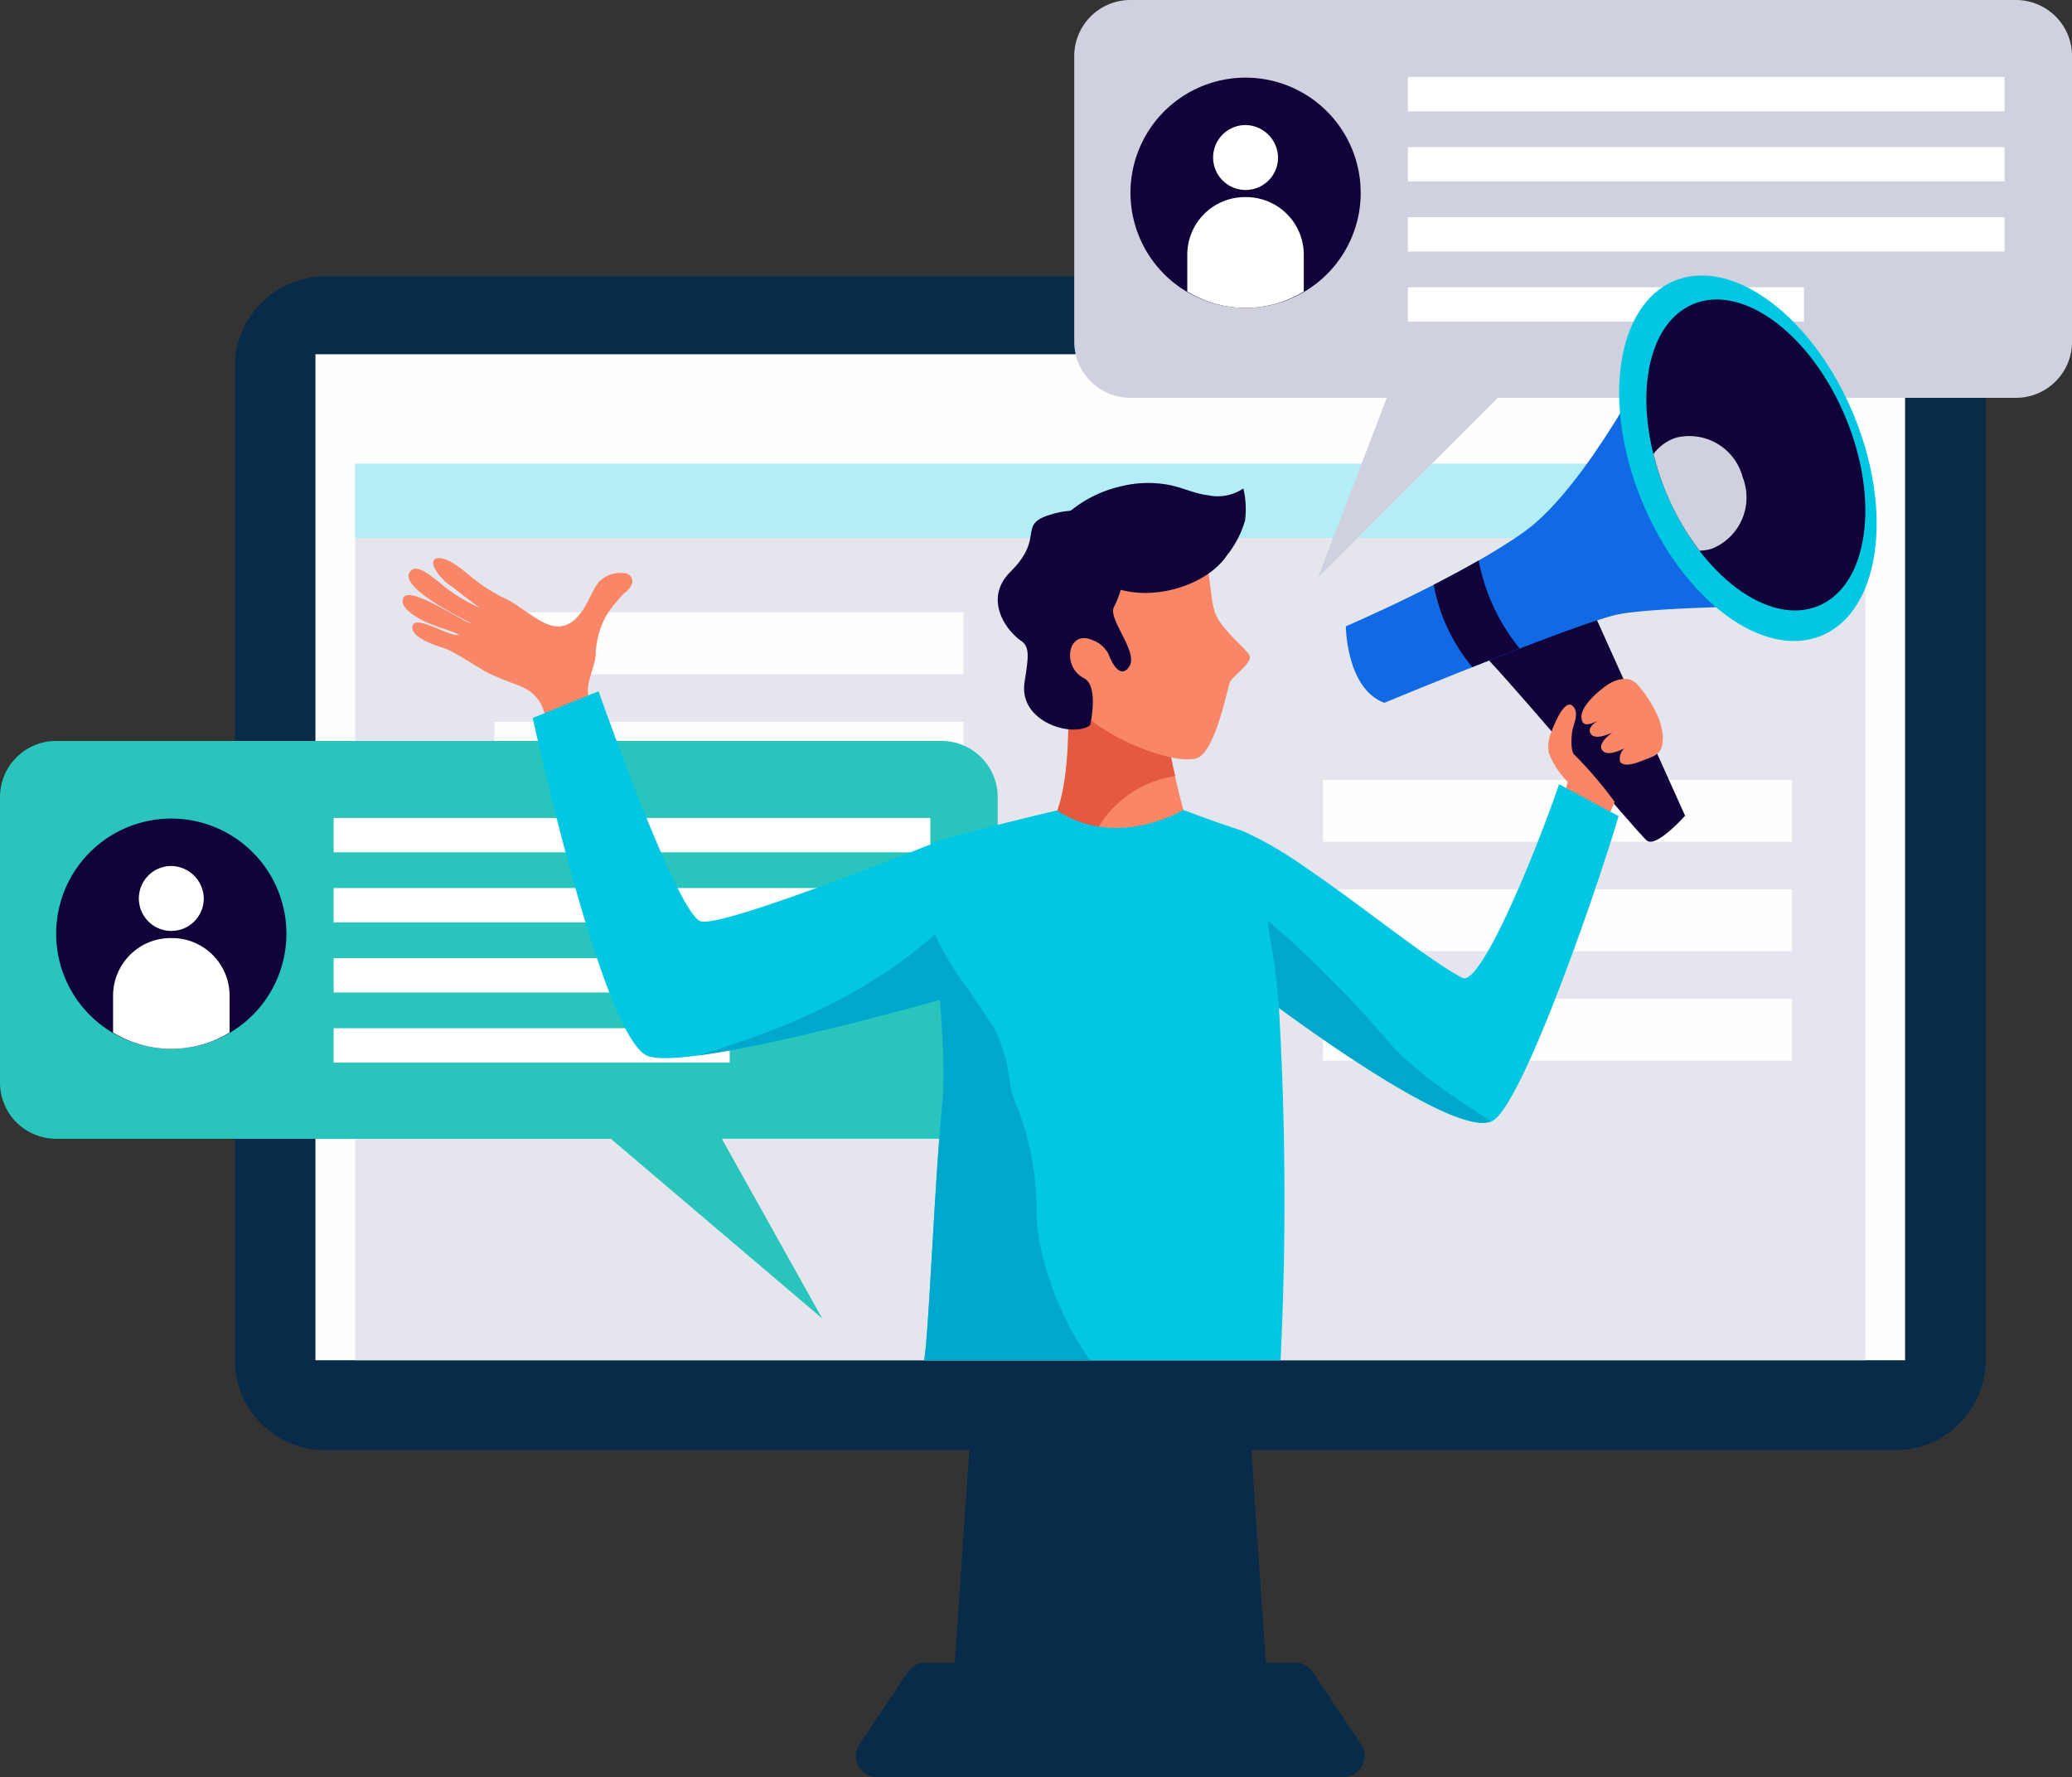 <svg id="Grupo_157825" data-name="Grupo 157825" xmlns="http://www.w3.org/2000/svg" xmlns:xlink="http://www.w3.org/1999/xlink" width="159.546" height="136.825" viewBox="0 0 159.546 136.825">
  <rect x="0" y="0" width="159.546" height="136.825" fill="#333333" stroke="none"/>
  <defs>
    <clipPath id="clip-path">
      <rect id="Rectángulo_38074" data-name="Rectángulo 38074" width="159.546" height="136.825" fill="none"/>
    </clipPath>
  </defs>
  <path id="Trazado_131376" data-name="Trazado 131376" d="M120.125,165.126H95.433l2.029-29.766H118.1Z" transform="translate(-22.288 -31.613)" fill="#072b49"/>
  <g id="Grupo_157824" data-name="Grupo 157824">
    <g id="Grupo_157823" data-name="Grupo 157823" clip-path="url(#clip-path)">
      <path id="Trazado_131377" data-name="Trazado 131377" d="M121.154,167.76a1.614,1.614,0,0,0-1.341-.715H91.33a1.614,1.614,0,0,0-1.341.715l-3.73,5.567a1.613,1.613,0,0,0,1.341,2.512h35.944a1.613,1.613,0,0,0,1.341-2.512Z" transform="translate(-20.081 -39.013)" fill="#072b49"/>
      <path id="Trazado_131378" data-name="Trazado 131378" d="M151.458,118.146H30.542a6.949,6.949,0,0,1-6.949-6.949V34.724a6.95,6.95,0,0,1,6.949-6.95H151.458a6.95,6.95,0,0,1,6.949,6.95V111.2a6.949,6.949,0,0,1-6.949,6.949" transform="translate(-5.51 -6.487)" fill="#072b49"/>
      <rect id="Rectángulo_38058" data-name="Rectángulo 38058" width="122.401" height="77.461" transform="translate(24.29 27.276)" fill="#fefefe"/>
      <rect id="Rectángulo_38059" data-name="Rectángulo 38059" width="116.285" height="69.026" transform="translate(27.348 35.711)" fill="#e5e6ed"/>
      <rect id="Rectángulo_38060" data-name="Rectángulo 38060" width="116.285" height="5.71" transform="translate(27.348 35.711)" fill="#b3eef6"/>
      <rect id="Rectángulo_38061" data-name="Rectángulo 38061" width="36.114" height="4.767" transform="translate(101.874 60.046)" fill="#fefefe"/>
      <rect id="Rectángulo_38062" data-name="Rectángulo 38062" width="36.114" height="4.767" transform="translate(101.874 68.474)" fill="#fefefe"/>
      <rect id="Rectángulo_38063" data-name="Rectángulo 38063" width="36.114" height="4.767" transform="translate(101.874 76.902)" fill="#fefefe"/>
      <rect id="Rectángulo_38064" data-name="Rectángulo 38064" width="36.114" height="4.767" transform="translate(38.073 47.152)" fill="#fefefe"/>
      <rect id="Rectángulo_38065" data-name="Rectángulo 38065" width="36.114" height="4.767" transform="translate(38.073 55.58)" fill="#fefefe"/>
      <path id="Trazado_131379" data-name="Trazado 131379" d="M72.5,74.437H4.324A4.323,4.323,0,0,0,0,78.76v21.986a4.323,4.323,0,0,0,4.324,4.324H47.037L63.307,118.9l-7.726-13.833H72.5a4.323,4.323,0,0,0,4.323-4.324V78.76A4.323,4.323,0,0,0,72.5,74.437" transform="translate(0 -17.385)" fill="#29c4bb"/>
      <rect id="Rectángulo_38066" data-name="Rectángulo 38066" width="45.947" height="2.646" transform="translate(25.691 62.981)" fill="#fff"/>
      <rect id="Rectángulo_38067" data-name="Rectángulo 38067" width="45.947" height="2.646" transform="translate(25.691 68.378)" fill="#fff"/>
      <rect id="Rectángulo_38068" data-name="Rectángulo 38068" width="45.947" height="2.646" transform="translate(25.691 73.775)" fill="#fff"/>
      <rect id="Rectángulo_38069" data-name="Rectángulo 38069" width="30.496" height="2.646" transform="translate(25.691 79.173)" fill="#fff"/>
      <path id="Trazado_131380" data-name="Trazado 131380" d="M23.371,91.1a8.864,8.864,0,1,1-8.864-8.864A8.864,8.864,0,0,1,23.371,91.1" transform="translate(-1.318 -19.207)" fill="#110239"/>
      <path id="Trazado_131381" data-name="Trazado 131381" d="M18.947,89.579a2.5,2.5,0,1,1-2.5-2.58,2.542,2.542,0,0,1,2.5,2.58" transform="translate(-3.257 -20.319)" fill="#fff"/>
      <path id="Trazado_131382" data-name="Trazado 131382" d="M15.885,94.238H15.8a4.441,4.441,0,0,0-4.441,4.441v2.832a8.625,8.625,0,0,0,8.972,0V98.679a4.441,4.441,0,0,0-4.442-4.441" transform="translate(-2.652 -22.009)" fill="#fff"/>
      <path id="Trazado_131383" data-name="Trazado 131383" d="M180.428,0h-68.18a4.323,4.323,0,0,0-4.324,4.323V26.308a4.323,4.323,0,0,0,4.324,4.324h19.74L126.7,44.466l13.834-13.834h39.9a4.323,4.323,0,0,0,4.323-4.324V4.323A4.323,4.323,0,0,0,180.428,0" transform="translate(-25.206)" fill="#d0d1de"/>
      <rect id="Rectángulo_38070" data-name="Rectángulo 38070" width="45.947" height="2.646" transform="translate(108.411 5.929)" fill="#fff"/>
      <rect id="Rectángulo_38071" data-name="Rectángulo 38071" width="45.947" height="2.646" transform="translate(108.411 11.326)" fill="#fff"/>
      <rect id="Rectángulo_38072" data-name="Rectángulo 38072" width="45.947" height="2.646" transform="translate(108.411 16.723)" fill="#fff"/>
      <rect id="Rectángulo_38073" data-name="Rectángulo 38073" width="30.496" height="2.646" transform="translate(108.411 22.121)" fill="#fff"/>
      <path id="Trazado_131384" data-name="Trazado 131384" d="M131.3,16.666A8.864,8.864,0,1,1,122.432,7.8a8.865,8.865,0,0,1,8.865,8.864" transform="translate(-26.524 -1.822)" fill="#110239"/>
      <path id="Trazado_131385" data-name="Trazado 131385" d="M126.873,15.142a2.5,2.5,0,1,1-2.5-2.58,2.542,2.542,0,0,1,2.5,2.58" transform="translate(-28.463 -2.934)" fill="#fff"/>
      <path id="Trazado_131386" data-name="Trazado 131386" d="M123.811,19.8h-.09a4.441,4.441,0,0,0-4.441,4.441v2.832a8.623,8.623,0,0,0,8.971,0V24.242a4.441,4.441,0,0,0-4.441-4.441" transform="translate(-27.858 -4.625)" fill="#fff"/>
      <path id="Trazado_131387" data-name="Trazado 131387" d="M114.21,70.608a20.113,20.113,0,0,1-5.47.242,8.17,8.17,0,0,1-1.921-.418c.088,2.278.106,7.616-1.515,9.827,0,0,.584,2.625,5.323,2.7s5.274-3.5,5.274-3.5a46.872,46.872,0,0,1-1.691-8.856" transform="translate(-24.594 -16.449)" fill="#f88667"/>
      <path id="Trazado_131388" data-name="Trazado 131388" d="M105.329,80.342a1.84,1.84,0,0,0,.073.186l.011.024a2.642,2.642,0,0,0,.146.276l.008.013a3.151,3.151,0,0,0,.241.336l.04.048a3.911,3.911,0,0,0,.86.747l.062.041a4.991,4.991,0,0,0,.642.336c.031.014.064.026.1.039a6.23,6.23,0,0,0,.832.284,6.68,6.68,0,0,1,1.4-3.364,8.369,8.369,0,0,1,5.338-3.1,32.109,32.109,0,0,1-.863-5.6,20.082,20.082,0,0,1-5.47.241,8.131,8.131,0,0,1-1.921-.418c.089,2.278.106,7.616-1.515,9.827,0,0,.008.028.016.057l.009.027" transform="translate(-24.594 -16.449)" fill="#e45940"/>
      <path id="Trazado_131389" data-name="Trazado 131389" d="M107.735,53.63s7.766-2.293,9-.412,1.012,4.919,1.528,6.258,2.442,2.749,2.648,3.285-1.291,1.557-1.5,1.976-.99,4.814-2.339,5.784-8.58-1.6-10.371-5.02-1.054-10.745,1.029-11.87" transform="translate(-24.685 -12.256)" fill="#f88667"/>
      <path id="Trazado_131390" data-name="Trazado 131390" d="M110,54.719a7.711,7.711,0,0,1-.818,4.012c-.465.929,1.855,3.4,1.209,4.522-.43.747-1.058.558-1.629-.918a2.245,2.245,0,0,0-1.255-1.073c-1.9-.822-2.344,2.074-.639,2.935,1.193.6.484,3.623.484,3.623-1.282.986-5.515-.2-5.052-3.294.3-1.968.426-2.718-.264-3.2-1.249-.868-2.873-3.277-.819-5.32,2.831-2.814.249-3.708,3.523-4.521s5.978,1.186,5.26,3.231" transform="translate(-23.41 -11.982)" fill="#110239"/>
      <path id="Trazado_131391" data-name="Trazado 131391" d="M105.413,52.414c.184-.714,1.475-1.634,2.115-2.111a9.411,9.411,0,0,1,3.35-1.511,8.643,8.643,0,0,1,3.733-.126c1.062.2,1.952.674,3.039.8a3.508,3.508,0,0,0,2.708-.525,6.921,6.921,0,0,1,.133,2.457,7.667,7.667,0,0,1-1.4,2.7c-1.575,2.351-5.862,3.652-8.883,2.41-1.46-.6-2.77-1.12-3.487-2.389a7.588,7.588,0,0,0-1.311-1.7" transform="translate(-24.619 -11.332)" fill="#110239"/>
      <path id="Trazado_131392" data-name="Trazado 131392" d="M156.875,60.208l7.508,16.664s-2.2,2.473-2.93,1.923-11.995-14.071-13.094-14.772,8.516-3.815,8.516-3.815" transform="translate(-34.629 -14.062)" fill="#110239"/>
      <path id="Trazado_131393" data-name="Trazado 131393" d="M135.206,56.4s.031,4.792,2.961,5.891c0,0,15.016-6.222,18.038-6.82s14.009-.688,14.009-.688L159.135,35s-5.311,10.621-10.164,14.1S135.206,56.4,135.206,56.4" transform="translate(-31.577 -8.174)" fill="#1169e3"/>
      <path id="Trazado_131394" data-name="Trazado 131394" d="M147.008,64.517c1.188-.472,2.427-.96,3.648-1.431a15.276,15.276,0,0,1-3.16-6.777c-1.139.652-2.319,1.282-3.461,1.866a13.772,13.772,0,0,0,2.974,6.342" transform="translate(-33.639 -13.151)" fill="#110239"/>
      <path id="Trazado_131395" data-name="Trazado 131395" d="M180.718,38.376c3.128,7.544,2.023,15.17-2.469,17.031s-10.667-2.744-13.8-10.288-2.023-15.169,2.469-17.031,10.667,2.744,13.8,10.288" transform="translate(-37.993 -6.463)" fill="#01c7e2"/>
      <path id="Trazado_131396" data-name="Trazado 131396" d="M180.749,39.191c2.66,6.417,1.721,12.9-2.1,14.488s-9.075-2.335-11.736-8.752-1.721-12.9,2.1-14.488,9.076,2.335,11.736,8.752" transform="translate(-38.629 -7.027)" fill="#110239"/>
      <path id="Trazado_131397" data-name="Trazado 131397" d="M157.585,74.678c-.357-.216-.257-1.557-.184-1.907.113-.546.491-1.258.112-1.78-.67-.924-1.612,1.56-1.734,1.921a2.615,2.615,0,0,0-.172,1.656,6.522,6.522,0,0,0,1.438,2.171c-.07.248-.146.5-.241.777a16.5,16.5,0,0,1,1.81.917c.725.417.688.934,1.366,1.4l.678-1.557a31.929,31.929,0,0,0-3.071-3.6" transform="translate(-36.325 -16.532)" fill="#f88667"/>
      <path id="Trazado_131398" data-name="Trazado 131398" d="M163.176,68.622c-.648-.7-1.66-.43-2.445.143-.574.418-2.225,1.754-1.78,2.722.37.806,2.495-.977,2.495-.977-.782.674-2.24,1.213-1.874,1.886.409.752,2.264-.32,2.67-.618-.417.107-2.489,1.364-1.659,2.021.569.449,2.091-.494,2.548-.816-.612.186-1.443.728-1.282,1.576.266.464,1.19.156,1.7-.053.776-.315,1.508-.436,1.57-1.4a4.214,4.214,0,0,0,.027-.524,5.285,5.285,0,0,0-.683-2.1,9.143,9.143,0,0,0-1.291-1.86" transform="translate(-37.105 -15.929)" fill="#f88667"/>
      <path id="Trazado_131399" data-name="Trazado 131399" d="M56.468,71.318a8.575,8.575,0,0,1-.868-1.847c-.193-.553-.33-1.119-.521-1.672a4.336,4.336,0,0,1-.372-1.637,4.708,4.708,0,0,1,.2-1c.11-.425.267-.838.354-1.268.077-.383.044-.756.116-1.137a6.775,6.775,0,0,1,.662-2.1A7.8,7.8,0,0,1,57,59.33a4.98,4.98,0,0,1,.571-.609,1.513,1.513,0,0,0,.523-.644.616.616,0,0,0-.448-.829,2.3,2.3,0,0,0-2.128.7c-.566.778-.832,1.731-1.462,2.481-1.926,2.295-3.733-.406-5.981-1.377a13.5,13.5,0,0,1-2.171-1.4c-.4-.3-2.127-1.941-2.942-1.515-.6.315.574,1.692,1.143,2.029.224.133,2.149,1.7,2.4,1.771a12.219,12.219,0,0,1-3.228-2c-.852-.667-1.679-1.324-2.143-.943-1.43,1.171,4.181,3.853,4.619,4.1-.468.04-4.86-3.07-5.275-1.927-.228.628.683,1.252,1.429,1.657.935.508,2.5.871,2.857,1.146-.661.225-3.57-1.754-3.571-.546,0,.791,1.806,1.382,2.486,1.59.7.213,2.758,1.612,3.409,1.922,2.171,1.035,3.067.915,3.924,2.216.546.829,1.517,5.206,2.3,6.874Z" transform="translate(-9.445 -13.093)" fill="#f88667"/>
      <path id="Trazado_131400" data-name="Trazado 131400" d="M149.183,78.789c-1.936,5.636-6.076,15.608-7.443,14.908-2.564-1.313-8.082-5.826-12.2-8.585a28.926,28.926,0,0,0-4.794-2.763l2.87,13.608s13.6,10.332,16.453,8.748c2.241-1.245,7.758-16.955,9.7-23.466,0,0-4.553-2.427-4.586-2.451" transform="translate(-29.133 -18.401)" fill="#01c7e2"/>
      <path id="Trazado_131401" data-name="Trazado 131401" d="M136.322,101.39a92.169,92.169,0,0,0-8.967-8.941l.457,6.454s13.713,10.309,16.748,9.022c-2.613-1.68-6.375-4.116-8.238-6.534" transform="translate(-29.744 -21.591)" fill="#00a7cc"/>
      <path id="Trazado_131402" data-name="Trazado 131402" d="M85.025,80.887s-16.73,6.753-18.55,6.278-7.886-17.723-7.886-17.723L53.522,71.5s5.411,24.879,8.895,26.042,24.247-4.836,24.247-4.836a35.2,35.2,0,0,0-1.639-11.819" transform="translate(-12.5 -16.218)" fill="#01c7e2"/>
      <path id="Trazado_131403" data-name="Trazado 131403" d="M74.638,101.153c-1.475.529-2.975,1.05-4.481,1.493,7.1-.937,20.391-4.777,20.391-4.777a36.351,36.351,0,0,0-.363-6.323c-4.119,4.461-9.977,7.609-15.547,9.607" transform="translate(-16.385 -21.381)" fill="#00a7cc"/>
      <path id="Trazado_131404" data-name="Trazado 131404" d="M172.987,46.976a4.247,4.247,0,0,0-5.143-3.055,3.579,3.579,0,0,0-1.729,1.252,20.8,20.8,0,0,0,.965,2.946,20,20,0,0,0,2.582,4.5,3.467,3.467,0,0,0,.953-.155,4.246,4.246,0,0,0,2.372-5.491" transform="translate(-38.796 -10.218)" fill="#d0d1de"/>
      <path id="Trazado_131405" data-name="Trazado 131405" d="M94.236,104.024c-.59,5.807-1.051,18.011-1.4,19.717h27.45a254.273,254.273,0,0,0-.128-27.181,52.546,52.546,0,0,0-2.87-13.608s-2.049-.648-4.481-1.583c0,0-5.053,3.087-9.757.041,0,0-8.493,2.011-9.52,2.5-.852.407,1.334,13.912.7,20.112" transform="translate(-21.682 -19.004)" fill="#01c7e2"/>
      <path id="Trazado_131406" data-name="Trazado 131406" d="M101.5,114.9a21.674,21.674,0,0,0-1.571-7.92,7.129,7.129,0,0,1-.5-1.777,11.778,11.778,0,0,0-1.163-4.054c-.613-.927-1.236-1.85-1.842-2.782-.336-.457-.691-.94-1.081-1.511a26.091,26.091,0,0,1-1.677-2.966c.322,4.264.892,9.957.576,13.061-.59,5.807-1.051,18.011-1.4,19.717h12.775a23.8,23.8,0,0,1-3.592-7.822,14.047,14.047,0,0,1-.525-3.946" transform="translate(-21.682 -21.927)" fill="#00a7cc"/>
    </g>
  </g>
</svg>
